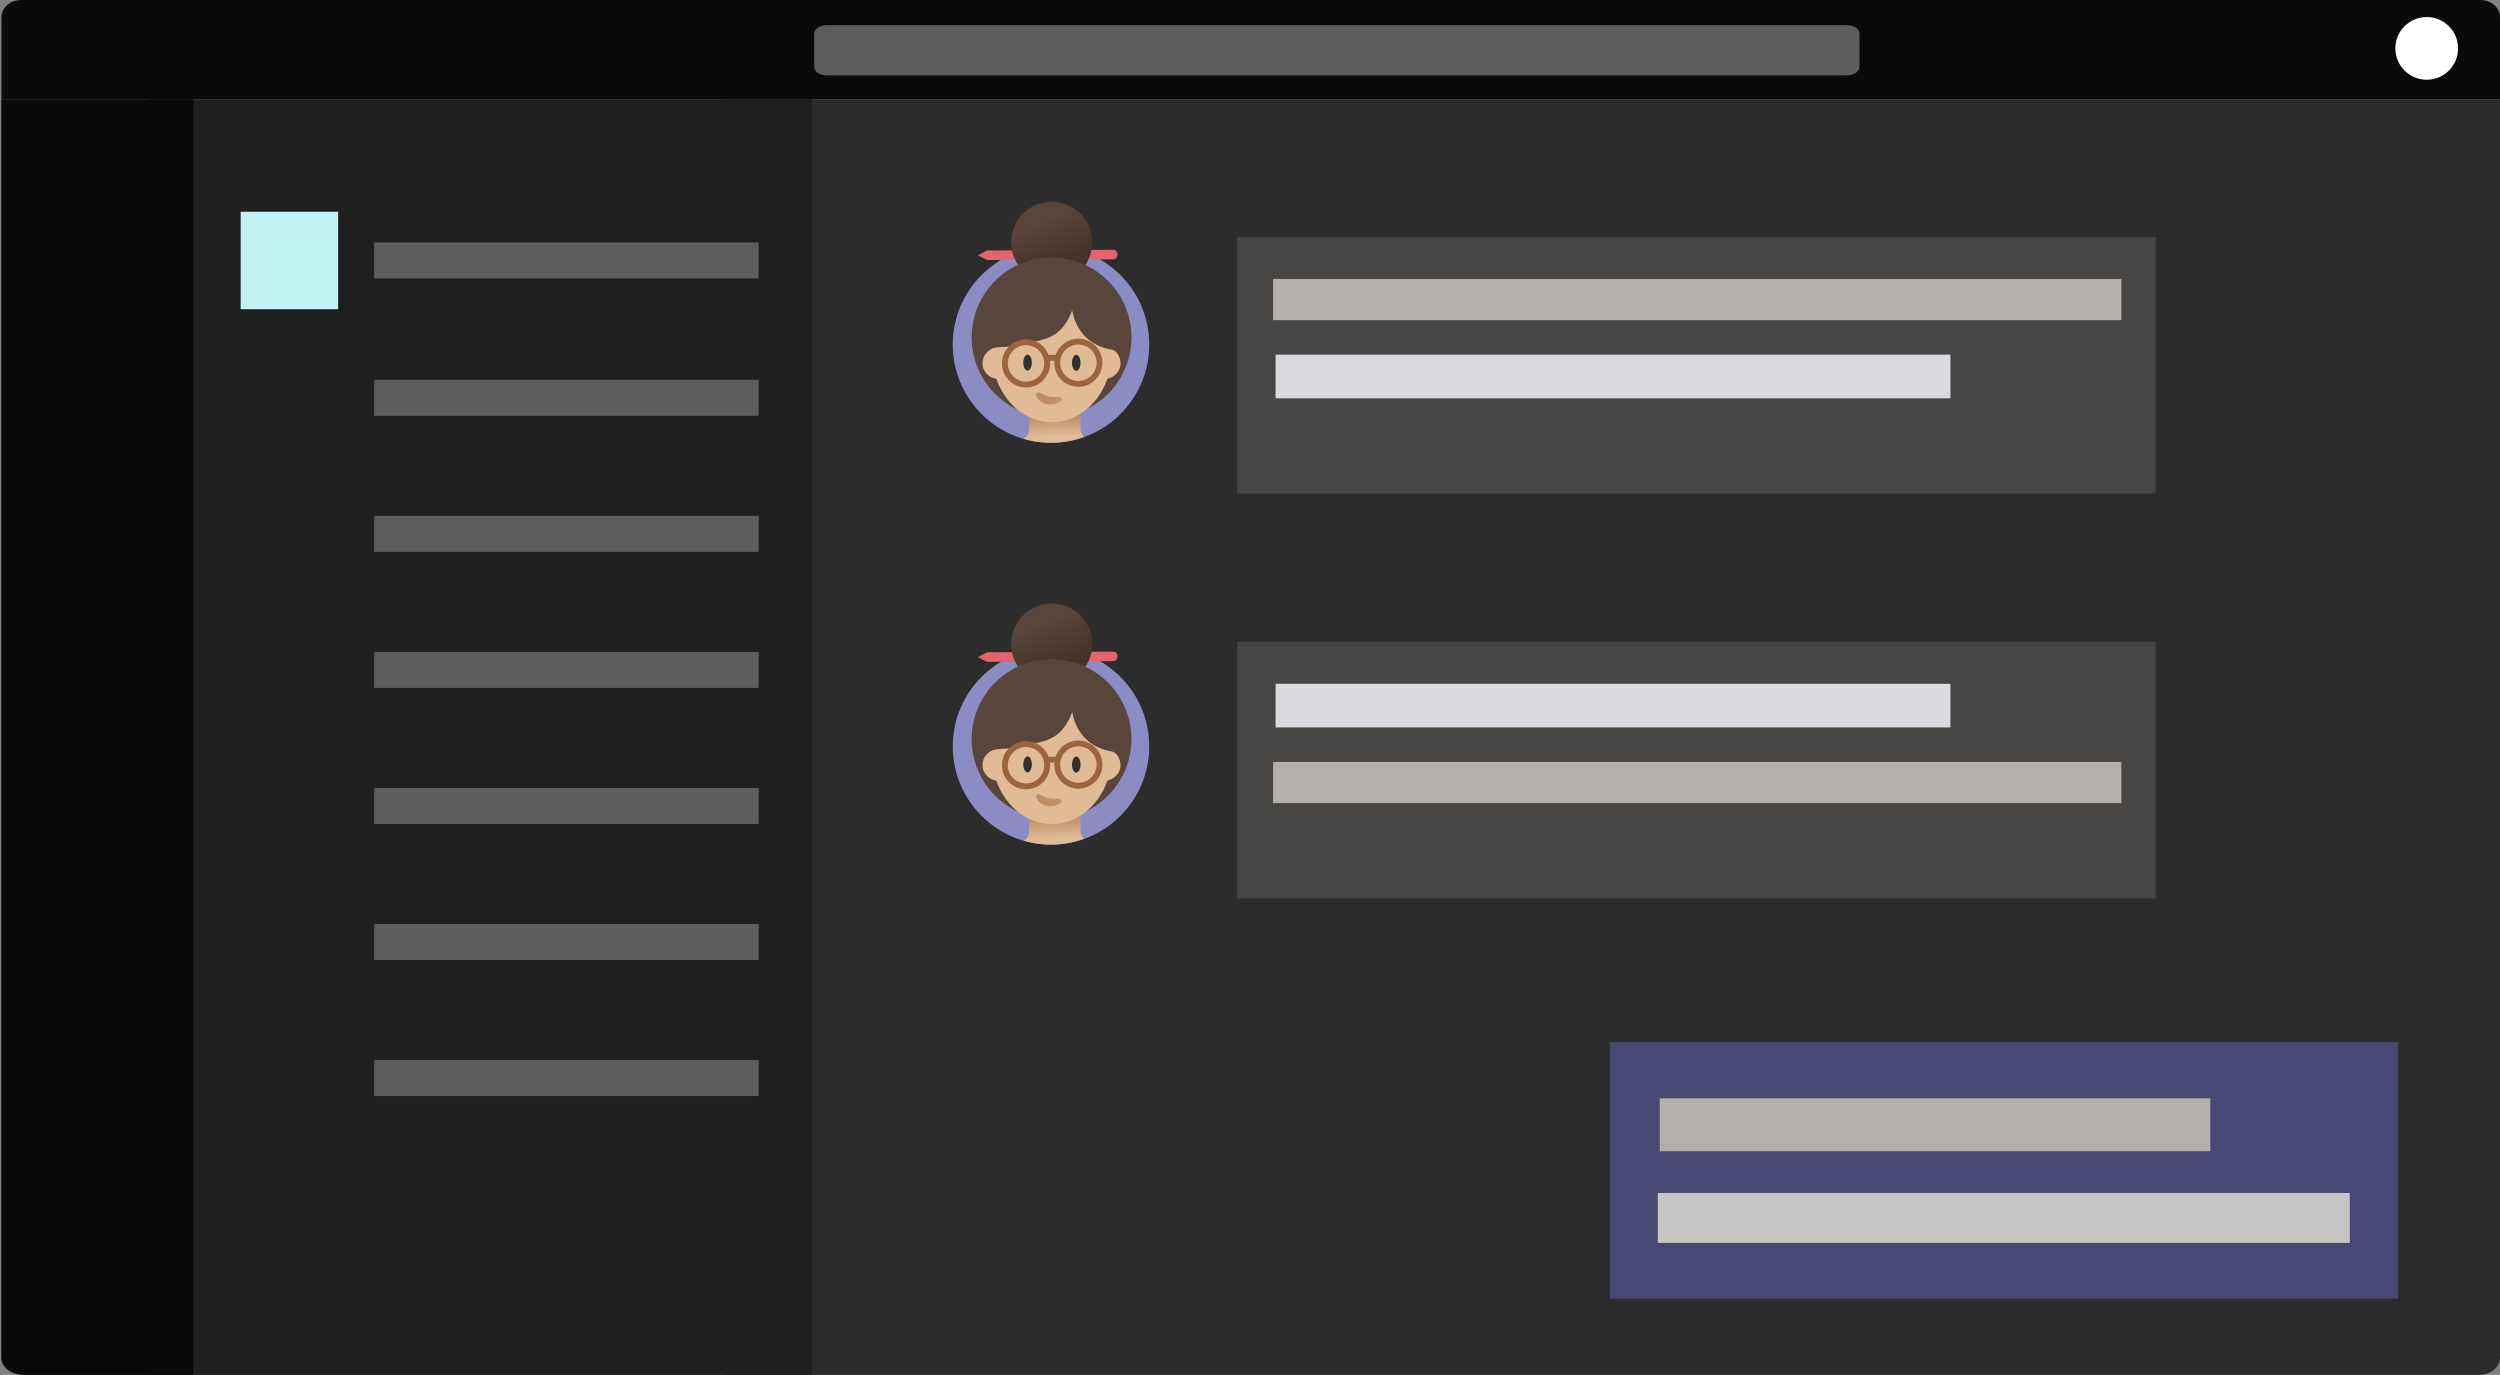 <svg xmlns="http://www.w3.org/2000/svg" viewBox="0 0 280 153.991">
    <rect x="0" y="0" width="280" height="153.991" fill="#808080" stroke="none"/>
    <path fill="#0A0A0A" d="M0 11.12h280V1.97c0-1.125-.973-1.97-2.27-1.97H2.432C1.135 0 .162.845.162 1.97v9.15H0z"></path>
    <path fill="#5c5c5c" d="M206.849 8.446H92.605c-.81 0-1.418-.423-1.418-.986V3.8c0-.562.607-.985 1.418-.985h114.244c.81 0 1.418.422 1.418.985v3.66c0 .563-.608.986-1.418.986z"></path>
    <path fill="#E1DFDD" d="M76.965 88.96h7.883v1.971h-7.883zM79.921 108.385h4.786v1.971h-4.786zM78.232 128.654h6.616v1.971h-6.616zM79.921 68.972h4.786v1.971h-4.786zM78.232 49.829h6.616V51.8h-6.616z"></path>
    <path fill="#2D2C2C" d="M277.58 153.99H81.077V11.12H280v140.9c0 1.126-1.037 1.97-2.42 1.97z"></path>
    <path fill="#201F1F" d="M16.469 11.12h74.5v142.871h-74.5z"></path>
    <path fill="#605E5C" d="M41.908 27.159H84.97v4.029H41.908zM41.908 42.541H84.97v4.029H41.908zM41.908 57.779H84.97v4.029H41.908zM41.908 73.016H84.97v4.029H41.908zM41.908 88.253H84.97v4.029H41.908zM41.908 103.491H84.97v4.029H41.908zM41.908 118.728H84.97v4.029H41.908z"></path>
    <path fill="#0A0A0A" d="M21.628 153.99H2.734c-1.482 0-2.593-.844-2.593-1.97V11.12h21.487v142.87z"></path>
    <path fill="#484644" d="M138.562 26.558h102.865v28.726H138.562z"></path>
    <path fill="#B3AFAB" d="M142.59 31.241h95.007v4.618H142.59z"></path>
    <path fill="#D9DADD" d="M142.864 39.722h75.583v4.891h-75.583z"></path>
    <path fill="#484644" d="M138.562 71.898h102.865v28.726H138.562z"></path>
    <path fill="#484874" d="M180.322 116.717h88.267v28.726h-88.267z"></path>
    <path fill="#B3AFAB" d="M142.59 85.336h95.007v4.618H142.59z"></path>
    <path fill="#D9DADD" d="M142.864 76.582h75.583v4.891h-75.583z"></path>
    <path fill="#C8C6C4" d="M185.669 133.613h77.511v5.591h-77.511z"></path>
    <path fill="#B3AFAB" d="M185.892 123.013h61.664v5.923h-61.664z"></path>
    <circle fill="#FFF" cx="271.793" cy="5.42" r="3.512"></circle>
    <path fill="#C3F2F4" d="M26.954 23.715h10.917v10.917H26.954z"></path>
    <circle fill="#8B8CC4" cx="117.712" cy="38.591" r="11.002"></circle>
    <linearGradient id="a" gradientUnits="userSpaceOnUse" x1="117.841" y1="112.444" x2="118.041" y2="106.656" gradientTransform="matrix(1 0 0 -1 0 156.455)">
        <stop offset=".067" stop-color="#9b643d"></stop>
        <stop offset=".847" stop-color="#e0bb95"></stop>
    </linearGradient>
    <path fill="url(#a)" d="M117.712 49.592c1.294 0 2.53-.235 3.683-.645a1.37 1.37 0 01-.382-.94v-4.875l-5.752.181-.006 4.838c0 .436-.252.81-.62.997.977.284 2.008.444 3.077.444z"></path>
    <path fill="#E3646A" d="M124.719 29.046l-14.178.079-1.028-.53 1.022-.54 14.178-.079c.246-.001.449.238.45.533.002.294-.198.535-.444.537z"></path>
    <linearGradient id="b" gradientUnits="userSpaceOnUse" x1="725.357" y1="1499.835" x2="730.845" y2="1507.081" gradientTransform="rotate(16.584 5489.369 -1329.505)">
        <stop offset=".269" stop-color="#594539"></stop>
        <stop offset=".811" stop-color="#463228"></stop>
    </linearGradient>
    <circle fill="url(#b)" cx="117.789" cy="27.134" r="4.543"></circle>
    <circle fill="#59453C" cx="117.775" cy="37.781" r="8.948"></circle>
    <ellipse fill="#E0BB95" cx="117.809" cy="39.506" rx="6.711" ry="7.783"></ellipse>
    <path fill="#E0BB95" d="M110.7 39.307a1.68 1.68 0 00-.645 1.187c-.047.512.081.94.385 1.28a1.68 1.68 0 001.187.646c.526.046.965-.09 1.32-.407.357-.265.573-.647.648-1.148a2.066 2.066 0 00-.388-1.32 1.899 1.899 0 00-1.226-.623 1.695 1.695 0 00-1.28.385zM122.6 39.307a1.68 1.68 0 00-.645 1.187c-.047.512.082.94.385 1.28a1.68 1.68 0 001.187.646c.526.046.966-.09 1.32-.407.357-.265.574-.647.648-1.148a2.066 2.066 0 00-.388-1.32 1.899 1.899 0 00-1.226-.623 1.695 1.695 0 00-1.28.385z"></path>
    <path fill="#594539" d="M111.495 33.003c-1.636 2.266-2.062 4.49-1.415 6.964.997-1.54 2.1-.876 3.514-1.262 1.816-.495 3.814-.376 5.185-1.779 1.76-1.801 1.906-4.776 1.76-6.267-.038-.387-6.471-1.019-9.044 2.344z"></path>
    <path fill="#594539" d="M120.218 31.956c-.625 1.53-.428 6.997 5.196 7.302.088-2.298.33-4.541-.97-6.35-1.265-1.632-3.268-3.3-4.226-.952z"></path>
    <circle fill="none" stroke="#9B643D" stroke-width=".655" stroke-linecap="round" stroke-linejoin="round" cx="120.777" cy="40.63" r="2.368"></circle>
    <circle fill="none" stroke="#9B643D" stroke-width=".655" stroke-linecap="round" stroke-linejoin="round" cx="114.915" cy="40.701" r="2.368"></circle>
    <path fill="none" stroke="#9B643D" stroke-width=".655" stroke-linecap="round" stroke-linejoin="round" d="M117.282 40.085l1.114-.014"></path>
    <ellipse transform="rotate(-89.754 115.086 40.61)" fill="#33312D" cx="115.087" cy="40.611" rx=".897" ry=".478"></ellipse>
    <ellipse transform="rotate(-89.754 120.542 40.634)" fill="#33312D" cx="120.542" cy="40.634" rx=".897" ry=".478"></ellipse>
    <path fill="#BF8F68" d="M118.75 44.956c-.433.302-.946.39-1.478.304a1.787 1.787 0 01-.737-.318 1.521 1.521 0 01-.481-.613.277.277 0 01.37-.361l.046.021c.19.088.335.191.5.245.15.078.31.118.475.155.325.084.712.069 1.095.069h.054a.274.274 0 01.157.498z"></path>
    <circle fill="#8B8CC4" cx="117.712" cy="83.594" r="11.002"></circle>
    <linearGradient id="c" gradientUnits="userSpaceOnUse" x1="117.841" y1="67.441" x2="118.041" y2="61.653" gradientTransform="matrix(1 0 0 -1 0 156.455)">
        <stop offset=".067" stop-color="#9b643d"></stop>
        <stop offset=".847" stop-color="#e0bb95"></stop>
    </linearGradient>
    <path fill="url(#c)" d="M117.712 94.595c1.294 0 2.53-.235 3.683-.645a1.37 1.37 0 01-.382-.94v-4.874l-5.752.18-.006 4.838c0 .436-.252.81-.62.997.977.284 2.008.444 3.077.444z"></path>
    <path fill="#E3646A" d="M124.719 74.049l-14.178.079-1.028-.53 1.022-.54 14.178-.079c.246 0 .449.239.45.533.002.294-.198.536-.444.537z"></path>
    <linearGradient id="d" gradientUnits="userSpaceOnUse" x1="738.202" y1="1542.967" x2="743.689" y2="1550.213" gradientTransform="rotate(16.584 5489.369 -1329.505)">
        <stop offset=".269" stop-color="#594539"></stop>
        <stop offset=".811" stop-color="#463228"></stop>
    </linearGradient>
    <circle fill="url(#d)" cx="117.789" cy="72.137" r="4.543"></circle>
    <circle fill="#59453C" cx="117.775" cy="82.785" r="8.948"></circle>
    <ellipse fill="#E0BB95" cx="117.809" cy="84.509" rx="6.711" ry="7.783"></ellipse>
    <path fill="#E0BB95" d="M110.7 84.31a1.68 1.68 0 00-.645 1.187c-.047.512.081.94.385 1.281a1.68 1.68 0 001.187.646c.526.046.965-.09 1.32-.408.357-.265.573-.647.648-1.147a2.066 2.066 0 00-.388-1.321 1.899 1.899 0 00-1.226-.623 1.695 1.695 0 00-1.28.385zM122.6 84.31a1.68 1.68 0 00-.645 1.187c-.047.512.082.94.385 1.281a1.68 1.68 0 001.187.646c.526.046.966-.09 1.32-.408.357-.265.574-.647.648-1.147a2.066 2.066 0 00-.388-1.321 1.899 1.899 0 00-1.226-.623 1.695 1.695 0 00-1.28.385z"></path>
    <path fill="#594539" d="M111.495 78.006c-1.636 2.266-2.062 4.49-1.415 6.964.997-1.54 2.1-.876 3.514-1.262 1.816-.495 3.814-.376 5.185-1.779 1.76-1.801 1.906-4.776 1.76-6.267-.038-.387-6.471-1.019-9.044 2.344z"></path>
    <path fill="#594539" d="M120.218 76.959c-.625 1.53-.428 6.998 5.196 7.302.088-2.297.33-4.54-.97-6.35-1.265-1.632-3.268-3.3-4.226-.952z"></path>
    <circle fill="none" stroke="#9B643D" stroke-width=".655" stroke-linecap="round" stroke-linejoin="round" cx="120.777" cy="85.633" r="2.368"></circle>
    <circle fill="none" stroke="#9B643D" stroke-width=".655" stroke-linecap="round" stroke-linejoin="round" cx="114.915" cy="85.704" r="2.368"></circle>
    <path fill="none" stroke="#9B643D" stroke-width=".655" stroke-linecap="round" stroke-linejoin="round" d="M117.282 85.088l1.114-.014"></path>
    <ellipse transform="rotate(-89.754 115.087 85.613)" fill="#33312D" cx="115.087" cy="85.614" rx=".897" ry=".478"></ellipse>
    <ellipse transform="rotate(-89.754 120.542 85.637)" fill="#33312D" cx="120.543" cy="85.638" rx=".897" ry=".478"></ellipse>
    <path fill="#BF8F68" d="M118.75 89.959c-.433.302-.946.39-1.478.304a1.787 1.787 0 01-.737-.318 1.521 1.521 0 01-.481-.612.277.277 0 01.37-.362l.046.021c.19.088.335.191.5.245.15.078.31.118.475.155.325.084.712.069 1.095.069h.054a.274.274 0 01.157.498z"></path>
</svg>